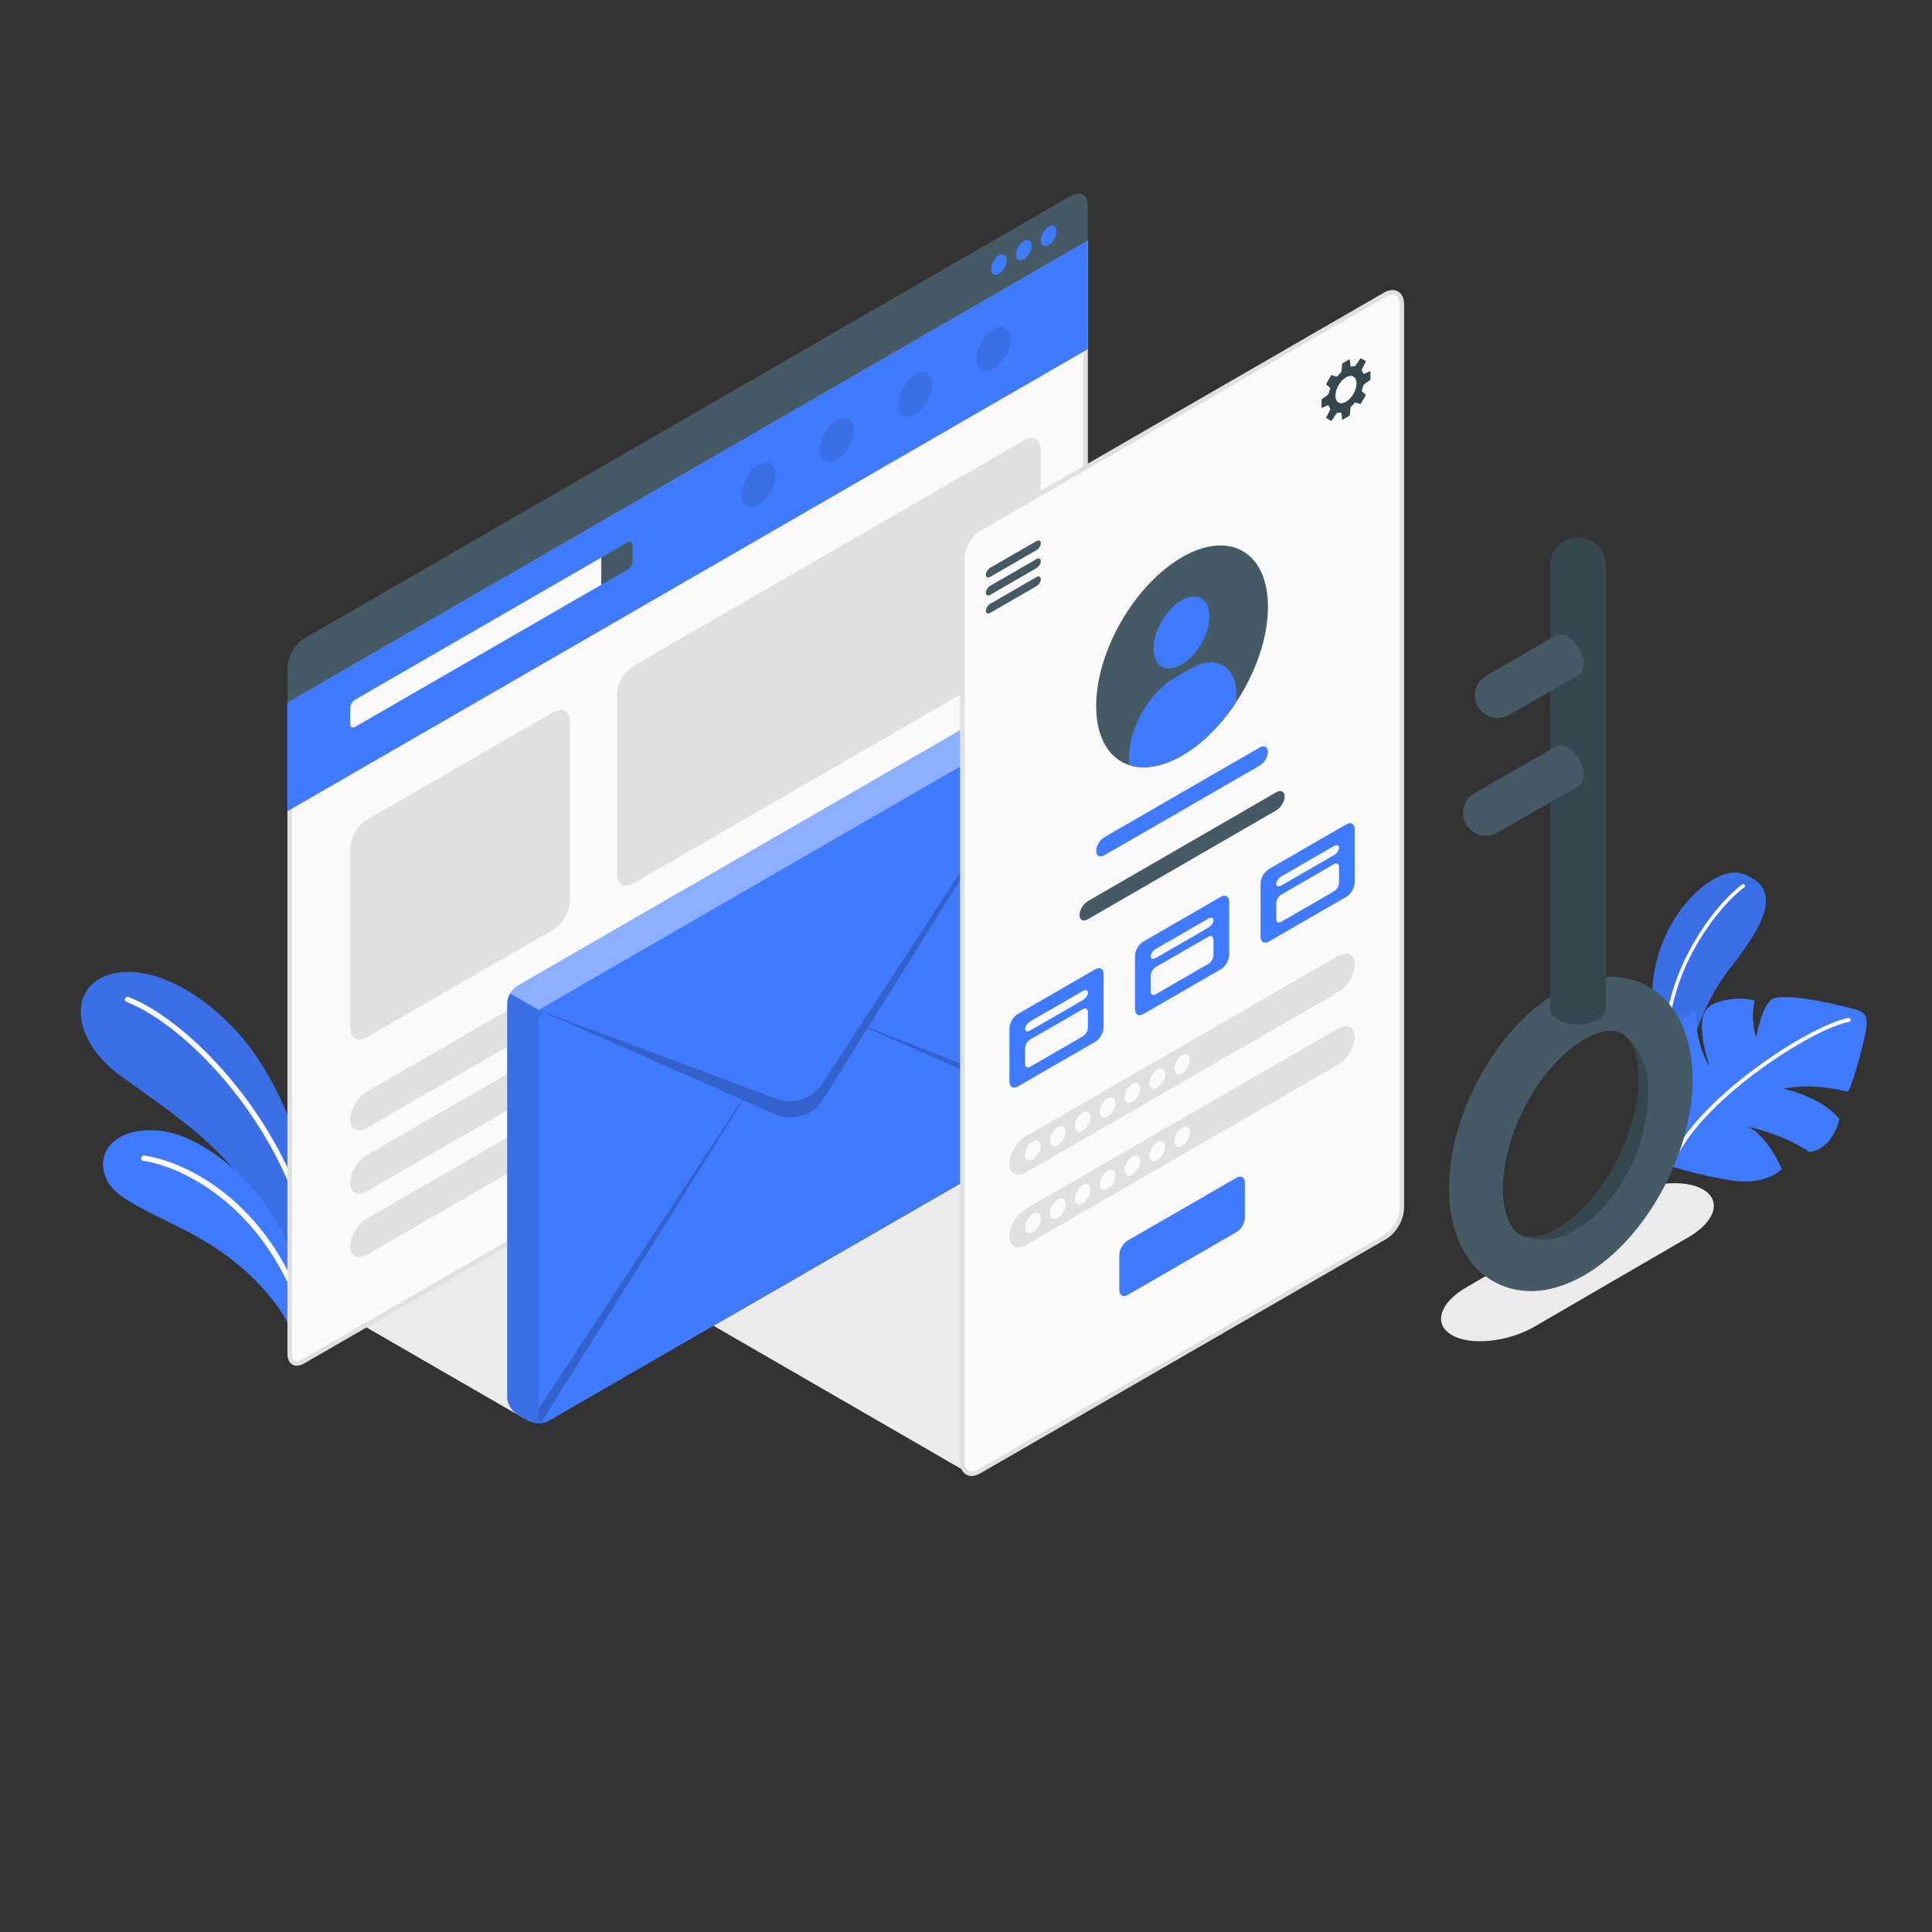<svg viewBox="0 0 500 500" fill="none" xmlns="http://www.w3.org/2000/svg">
<rect x="0" y="0" width="500" height="500" fill="#333333" stroke="none"/>
<path d="M375.731 345.512C380.595 348.32 390.155 347.354 397.083 343.354L437.019 320.16C443.947 316.16 445.612 310.636 440.738 307.822C435.863 305.008 426.297 305.972 419.37 309.975L379.465 333.179C372.539 337.182 370.867 342.703 375.731 345.512Z" fill="#EBEBEB"/>
<path d="M135.311 366.901L94.691 343.448L135.311 319.996V366.901Z" fill="#EBEBEB"/>
<path d="M250.119 380.932L184.649 343.108L250.135 305.358L250.119 380.932Z" fill="#EBEBEB"/>
<path d="M80.361 312.066C80.475 302.565 73.84 282.802 64.129 270.347C54.418 257.892 39.025 248.685 27.969 252.32C17.671 255.705 18.62 269.173 30.956 278.238C43.292 287.303 61.861 298.728 67.147 314.205L78.401 333.252L80.361 312.066Z" fill="#407BFF"/>
<path opacity="0.1" d="M80.361 312.066C80.475 302.565 73.84 282.802 64.129 270.347C54.418 257.892 39.025 248.685 27.969 252.32C17.671 255.705 18.62 269.173 30.956 278.238C43.292 287.303 61.861 298.728 67.147 314.205L78.401 333.252L80.361 312.066Z" fill="black"/>
<path d="M80.906 325.076C80.603 325.048 80.344 324.822 80.287 324.51C74.314 292.001 48.395 265.323 32.761 259.309C32.404 259.171 32.224 258.769 32.361 258.412C32.498 258.056 32.892 257.869 33.258 258.013C49.19 264.14 75.59 291.256 81.651 324.259C81.722 324.636 81.472 324.997 81.094 325.066C81.031 325.079 80.968 325.082 80.906 325.076Z" fill="white"/>
<path d="M75.819 345.778C74.357 340.419 67.939 331.527 57.476 324.12C45.901 315.926 31.175 312.045 27.845 305.736C23.845 298.157 30.278 291.118 42.249 292.749C54.22 294.38 75.104 310.992 78.177 335.661L75.819 345.778Z" fill="#407BFF"/>
<path d="M78.206 340.202C77.943 340.178 77.706 340.003 77.613 339.736C68.001 311.831 46.919 301.824 37.116 300.431C36.737 300.378 36.473 300.025 36.526 299.646C36.58 299.265 36.916 299.001 37.311 299.056C48.152 300.596 69.115 310.801 78.926 339.284C79.051 339.646 78.857 340.042 78.495 340.167C78.4 340.2 78.301 340.21 78.206 340.202Z" fill="white"/>
<path d="M434.924 285.023C434.924 285.023 436.257 264.991 448.062 250.122C459.867 235.252 459.141 229.129 451.002 226.127C442.863 223.125 423.956 241.046 428.163 265.044C432.37 289.042 434.924 285.023 434.924 285.023Z" fill="#407BFF"/>
<path opacity="0.1" d="M434.924 285.023C434.924 285.023 436.257 264.991 448.062 250.122C459.867 235.252 459.141 229.129 451.002 226.127C442.863 223.125 423.956 241.046 428.163 265.044C432.37 289.042 434.924 285.023 434.924 285.023Z" fill="black"/>
<path d="M431.319 273.581C431.075 273.581 430.87 273.391 430.855 273.145C429.476 251.086 445.055 232.987 450.886 228.891C451.094 228.744 451.386 228.794 451.534 229.004C451.682 229.214 451.631 229.504 451.421 229.652C445.704 233.668 430.43 251.424 431.784 273.087C431.8 273.343 431.605 273.564 431.349 273.58C431.338 273.581 431.328 273.581 431.319 273.581Z" fill="white"/>
<path d="M431.716 301.565C431.716 301.565 438.83 304.03 447.971 305.478C457.112 306.925 461.146 302.554 461.146 302.554C461.146 302.554 457.546 293.98 452.355 291.575C452.355 291.575 461.156 293.369 468.22 298.082C468.22 298.082 473.802 298.167 476.024 289.647C476.024 289.647 472.717 284.52 461.621 281.75C461.621 281.75 468.372 280.051 478.1 282.532C478.829 282.822 481.939 271.807 482.88 266.725C483.82 261.643 481.778 261.697 477.817 260.639C473.855 259.581 460.734 256.634 458.254 258.813C455.774 260.992 454.514 268.442 454.514 268.442C454.514 268.442 452.88 264.046 454.142 258.999C454.142 258.999 450.577 257.606 445.044 259.215C440.518 260.532 440.298 263.611 440.503 267.092C440.653 269.636 441.266 272.346 442.462 275.927C442.462 275.927 438.934 271.406 438.825 261.602C438.825 261.602 429.564 266.203 427.983 275.395C427.127 280.365 425.915 294.962 431.716 301.565Z" fill="#407BFF"/>
<path d="M433.462 299.777C433.653 299.777 433.837 299.67 433.925 299.486C441.302 284.161 468.727 266.353 478.551 264.442C478.829 264.388 479.012 264.118 478.958 263.839C478.904 263.56 478.631 263.381 478.355 263.433C468.369 265.376 440.493 283.471 433 299.041C432.877 299.297 432.984 299.604 433.24 299.727C433.312 299.761 433.387 299.777 433.462 299.777Z" fill="white"/>
<path d="M76.781 352.864C75.647 352.864 74.969 351.927 74.969 350.358V182.149L280.964 63.218L280.965 230.75C280.965 233.32 279.153 236.458 276.927 237.744L78.422 352.351C77.841 352.686 77.273 352.864 76.781 352.864Z" fill="#FAFAFA"/>
<path d="M280.379 64.231L280.38 230.75C280.38 233.094 278.665 236.065 276.635 237.237L78.13 351.844C77.637 352.128 77.171 352.279 76.781 352.279C75.674 352.279 75.554 350.935 75.554 350.358V182.486L280.379 64.231ZM281.548 62.204L74.385 181.811V350.357C74.385 352.316 75.361 353.448 76.781 353.448C77.363 353.448 78.02 353.258 78.715 352.857L277.219 238.25C279.61 236.869 281.549 233.511 281.549 230.75L281.548 62.204Z" fill="#E0E0E0"/>
<path d="M74.385 181.811V209.955L281.547 90.35L281.548 62.204L74.385 181.811Z" fill="#407BFF"/>
<path d="M90.632 183.313L90.633 187.349C90.633 188.174 91.218 188.511 91.932 188.099L155.625 151.326L155.624 144.29L91.931 181.063C91.216 181.475 90.632 182.488 90.632 183.313Z" fill="#FAFAFA"/>
<path d="M162.45 140.349C163.167 139.935 163.749 140.271 163.749 141.099V145.135C163.749 145.963 163.167 146.971 162.45 147.385L155.625 151.326L155.624 144.29L162.45 140.349Z" fill="#455A64"/>
<path d="M74.385 172.74C74.385 169.978 76.324 166.621 78.715 165.24L277.218 50.633C279.61 49.252 281.548 50.372 281.548 53.133V62.204L74.385 181.811V172.74Z" fill="#455A64"/>
<path d="M258.525 66.136C257.403 66.784 256.494 68.359 256.494 69.654C256.494 70.949 257.403 71.475 258.525 70.827C259.647 70.179 260.556 68.604 260.556 67.309C260.556 66.013 259.646 65.488 258.525 66.136Z" fill="#407BFF"/>
<path d="M264.959 62.416C263.837 63.064 262.928 64.639 262.928 65.934C262.928 67.229 263.837 67.755 264.959 67.107C266.081 66.459 266.99 64.884 266.99 63.589C266.99 62.293 266.081 61.768 264.959 62.416Z" fill="#407BFF"/>
<path d="M271.393 58.696C270.271 59.344 269.362 60.919 269.362 62.214C269.362 63.51 270.271 64.035 271.393 63.387C272.515 62.739 273.424 61.164 273.424 59.869C273.424 58.573 272.515 58.048 271.393 58.696Z" fill="#407BFF"/>
<g opacity="0.1">
<path d="M216.554 108.675C214.102 110.091 212.114 113.534 212.114 116.366C212.114 119.198 214.102 120.346 216.554 118.93C219.006 117.514 220.994 114.071 220.994 111.239C220.994 108.407 219.006 107.259 216.554 108.675Z" fill="black"/>
<path d="M196.245 120.401C193.793 121.817 191.805 125.26 191.805 128.092C191.805 130.924 193.793 132.072 196.245 130.656C198.697 129.24 200.685 125.797 200.685 122.965C200.685 120.133 198.697 118.985 196.245 120.401Z" fill="black"/>
<path d="M236.865 96.948C234.413 98.364 232.425 101.807 232.425 104.639C232.425 107.471 234.413 108.619 236.865 107.203C239.317 105.787 241.305 102.344 241.305 99.512C241.305 96.681 239.317 95.533 236.865 96.948Z" fill="black"/>
<path d="M257.175 85.2C254.723 86.616 252.735 90.059 252.735 92.891C252.735 95.723 254.723 96.871 257.175 95.455C259.627 94.039 261.615 90.596 261.615 87.764C261.614 84.932 259.627 83.784 257.175 85.2Z" fill="black"/>
</g>
<path d="M94.962 212.146L143.17 184.313C145.561 182.932 147.5 184.052 147.5 186.813V233.098C147.5 235.859 145.561 239.217 143.17 240.598L94.963 268.432C92.572 269.813 90.633 268.693 90.633 265.932L90.632 219.646C90.632 216.885 92.571 213.527 94.962 212.146Z" fill="#E0E0E0"/>
<path d="M164.02 172.277L265.031 113.955C267.422 112.574 269.361 113.694 269.361 116.455V162.74C269.361 165.501 267.422 168.859 265.031 170.24L164.021 228.562C161.63 229.943 159.691 228.824 159.691 226.062L159.69 179.776C159.69 177.016 161.628 173.658 164.02 172.277Z" fill="#E0E0E0"/>
<path d="M94.963 282.503L171.605 238.254C173.996 236.873 175.935 237.854 175.936 240.444C175.936 243.034 173.998 246.253 171.606 247.634L94.963 291.884C92.572 293.265 90.633 292.284 90.633 289.694C90.633 287.103 92.571 283.884 94.963 282.503Z" fill="#E0E0E0"/>
<path d="M94.963 298.917L171.605 254.668C173.996 253.287 175.935 254.268 175.936 256.858C175.936 259.448 173.998 262.667 171.606 264.048L94.963 308.298C92.572 309.679 90.633 308.698 90.633 306.108C90.633 303.517 92.571 300.298 94.963 298.917Z" fill="#E0E0E0"/>
<path d="M94.963 315.332L171.605 271.083C173.996 269.702 175.935 270.683 175.936 273.273C175.936 275.863 173.998 279.082 171.606 280.463L94.963 324.713C92.572 326.094 90.633 325.113 90.633 322.523C90.633 319.931 92.571 316.712 94.963 315.332Z" fill="#E0E0E0"/>
<path d="M131.253 259.673C131.253 258.016 132.416 256.001 133.851 255.173L266.762 178.437C268.197 177.609 270.523 177.608 271.958 178.437L274.886 180.128C276.321 180.956 277.484 182.971 277.484 184.628V286.507C277.484 288.157 276.315 290.182 274.886 291.007L141.975 367.743C140.546 368.568 138.208 368.568 136.779 367.743L133.851 366.053C132.422 365.228 131.253 363.203 131.253 361.553V259.673Z" fill="#407BFF"/>
<path opacity="0.4" d="M132.011 257.114L139.385 261.367L276.721 182.068C276.254 181.257 275.603 180.544 274.89 180.126L271.952 178.442C270.526 177.606 268.191 177.606 266.765 178.442L133.854 255.173C133.129 255.589 132.478 256.302 132.011 257.114Z" fill="white"/>
<path opacity="0.1" d="M131.249 259.67V361.547C131.249 363.206 132.417 365.222 133.855 366.045L136.78 367.741C137.001 367.864 137.235 367.975 137.493 368.061C137.825 368.172 138.181 368.258 138.562 368.307C139.238 368.393 139.951 368.369 140.615 368.233C140.787 368.196 140.959 368.147 141.119 368.098C141.23 368.061 141.328 368.024 141.426 367.975C140.947 368.147 140.529 368.122 140.185 367.95C139.693 367.692 139.386 367.102 139.386 366.242V264.365C139.386 263.296 139.927 262.484 140.738 262.153L139.386 261.367L132.012 257.114C131.544 257.925 131.249 258.846 131.249 259.67Z" fill="black"/>
<path opacity="0.2" d="M139.385 261.366L200.937 284.362C205.325 285.997 210.253 284.374 212.81 280.454L222.694 265.311L277.213 181.785L224.665 265.88L277.483 286.551C277.471 287.387 277.163 288.321 276.672 289.144L224.517 266.116L213.031 284.498C210.389 288.714 205.054 290.361 200.507 288.345L192.329 284.735L140.185 367.951C139.693 367.693 139.386 367.103 139.386 366.243V364.547L192.074 284.623L139.385 261.366Z" fill="black"/>
<path d="M249.052 144.405V378.308C249.052 381.069 250.991 382.189 253.382 380.808L358.46 320.142C360.851 318.761 362.79 315.403 362.79 312.642V78.739C362.79 75.978 360.851 74.858 358.46 76.239L253.382 136.905C250.991 138.286 249.052 141.644 249.052 144.405Z" fill="#FAFAFA" stroke="#E0E0E0" stroke-width="1.17" stroke-miterlimit="10"/>
<path d="M255.142 148.764C255.142 148.116 255.646 147.3 256.268 146.941L268.238 140.033C268.86 139.674 269.364 139.908 269.364 140.556C269.364 141.203 268.86 142.019 268.238 142.378L256.269 149.287C255.646 149.645 255.142 149.411 255.142 148.764Z" fill="#455A64"/>
<path d="M255.142 153.422C255.142 152.774 255.646 151.958 256.268 151.599L268.238 144.691C268.86 144.332 269.364 144.566 269.364 145.214C269.364 145.862 268.86 146.677 268.238 147.036L256.269 153.945C255.646 154.303 255.142 154.069 255.142 153.422Z" fill="#455A64"/>
<path d="M255.142 158.08C255.142 157.432 255.646 156.616 256.268 156.257L268.238 149.349C268.86 148.99 269.364 149.224 269.364 149.872C269.364 150.52 268.86 151.335 268.238 151.694L256.269 158.603C255.646 158.961 255.142 158.727 255.142 158.08Z" fill="#455A64"/>
<path d="M354.665 98.101V96.233C354.665 96.121 354.583 96.068 354.481 96.114L353.041 96.763C352.939 96.809 352.835 96.758 352.801 96.652C352.717 96.387 352.609 96.149 352.48 95.938C352.422 95.843 352.409 95.689 352.458 95.589L353.418 93.654C353.468 93.554 353.429 93.428 353.333 93.372L352.291 92.771C352.195 92.715 352.066 92.745 352.004 92.838L350.808 94.637C350.746 94.73 350.606 94.795 350.495 94.792C350.248 94.786 349.987 94.811 349.716 94.871C349.607 94.895 349.511 94.83 349.5 94.719L349.342 93.148C349.331 93.037 349.244 92.992 349.147 93.048L347.529 93.982C347.433 94.038 347.346 94.173 347.336 94.284L347.174 96.084C347.164 96.195 347.088 96.345 347.006 96.42C346.691 96.71 346.39 97.029 346.107 97.371C346.036 97.457 345.894 97.498 345.789 97.461L344.75 97.098C344.645 97.061 344.514 97.11 344.459 97.206L343.27 99.266C343.214 99.363 343.238 99.5 343.322 99.573L344.155 100.291C344.24 100.364 344.275 100.507 344.236 100.611C344.082 101.027 343.955 101.447 343.862 101.865C343.838 101.974 343.746 102.114 343.655 102.179L342.177 103.219C342.086 103.283 342.012 103.426 342.012 103.537V105.405C342.012 105.517 342.094 105.57 342.196 105.524L343.636 104.875C343.738 104.829 343.842 104.88 343.876 104.986C343.96 105.251 344.068 105.489 344.197 105.7C344.255 105.795 344.268 105.949 344.219 106.049L343.259 107.984C343.209 108.084 343.248 108.21 343.344 108.266L344.386 108.867C344.482 108.923 344.611 108.893 344.673 108.8L345.869 107.001C345.931 106.908 346.071 106.843 346.182 106.845C346.429 106.851 346.69 106.826 346.961 106.766C347.07 106.742 347.166 106.807 347.177 106.918L347.335 108.49C347.346 108.601 347.434 108.646 347.53 108.59L349.148 107.656C349.244 107.6 349.331 107.465 349.341 107.354L349.503 105.554C349.513 105.443 349.589 105.293 349.671 105.218C349.986 104.928 350.286 104.609 350.569 104.267C350.64 104.181 350.782 104.14 350.887 104.177L351.925 104.539C352.03 104.576 352.161 104.527 352.217 104.431L353.406 102.371C353.462 102.275 353.438 102.137 353.354 102.064L352.521 101.346C352.436 101.273 352.401 101.13 352.44 101.026C352.594 100.61 352.721 100.19 352.814 99.772C352.838 99.663 352.93 99.523 353.021 99.458L354.499 98.418C354.591 98.355 354.665 98.213 354.665 98.101ZM348.34 103.975C346.831 104.846 345.607 104.14 345.607 102.397C345.607 100.654 346.831 98.535 348.34 97.664C349.849 96.793 351.073 97.499 351.073 99.242C351.072 100.984 349.849 103.103 348.34 103.975Z" fill="#37474F"/>
<path d="M305.92 144.201C318.198 137.112 328.151 142.859 328.151 157.036C328.151 171.213 318.198 188.452 305.92 195.541C293.642 202.63 283.689 196.883 283.689 182.706C283.69 168.528 293.643 151.289 305.92 144.201Z" fill="#455A64"/>
<path d="M305.765 155.358C309.748 153.058 312.977 154.922 312.977 159.521C312.977 164.121 309.748 169.714 305.765 172.013C301.782 174.312 298.553 172.449 298.553 167.849C298.553 163.25 301.782 157.657 305.765 155.358Z" fill="#407BFF"/>
<path d="M319.978 179.883C319.978 172.326 314.672 169.263 308.129 173.042L304.038 175.404C297.495 179.182 292.189 188.371 292.189 195.927V197.988C293.37 198.38 294.653 198.574 296.008 198.577C298.993 198.583 302.353 197.6 305.92 195.541C311.254 192.461 316.147 187.463 319.978 181.636V179.883Z" fill="#407BFF"/>
<path d="M285.855 216.634L325.986 193.464C327.182 192.774 328.151 193.264 328.151 194.559C328.151 195.854 327.182 197.464 325.986 198.154L285.855 221.324C284.659 222.014 283.69 221.524 283.69 220.229C283.69 218.934 284.659 217.325 285.855 216.634Z" fill="#407BFF"/>
<path d="M281.549 233.207L330.294 205.034C331.49 204.344 332.459 204.834 332.459 206.129C332.459 207.424 331.49 209.034 330.294 209.724L281.549 237.897C280.353 238.587 279.384 238.097 279.384 236.802C279.384 235.507 280.353 233.897 281.549 233.207Z" fill="#455A64"/>
<path d="M331.593 227.745L345.242 219.864C345.959 219.45 346.541 219.639 346.541 220.287C346.541 220.935 345.959 221.796 345.242 222.21L331.593 230.091C330.876 230.505 330.294 230.316 330.294 229.668C330.294 229.02 330.876 228.159 331.593 227.745Z" fill="#37474F"/>
<path d="M263.403 262.43L283.445 250.859C284.641 250.169 285.61 250.728 285.61 252.109V265.871C285.61 267.252 284.641 268.931 283.445 269.621L263.403 281.192C262.207 281.882 261.238 281.323 261.238 279.942V266.18C261.238 264.799 262.207 263.12 263.403 262.43Z" fill="#407BFF"/>
<path d="M266.6 264.353L280.249 256.472C280.966 256.058 281.548 256.247 281.548 256.895C281.548 257.543 280.966 258.404 280.249 258.818L266.6 266.699C265.883 267.113 265.301 266.924 265.301 266.276C265.301 265.628 265.882 264.767 266.6 264.353Z" fill="#FAFAFA"/>
<path d="M265.301 271.294V275.329C265.301 276.157 265.883 276.493 266.6 276.079L280.249 268.198C280.966 267.784 281.548 266.776 281.548 265.948V261.912C281.548 261.084 280.967 260.748 280.249 261.162L266.599 269.043C265.882 269.458 265.301 270.465 265.301 271.294Z" fill="#FAFAFA"/>
<path d="M295.899 243.668L315.941 232.097C317.137 231.407 318.106 231.966 318.106 233.347V247.109C318.106 248.49 317.137 250.169 315.941 250.859L295.899 262.43C294.703 263.12 293.734 262.561 293.734 261.18V247.418C293.734 246.038 294.703 244.359 295.899 243.668Z" fill="#407BFF"/>
<path d="M299.097 245.592L312.746 237.711C313.463 237.297 314.045 237.486 314.045 238.134C314.045 238.782 313.463 239.643 312.746 240.057L299.097 247.938C298.38 248.352 297.798 248.163 297.798 247.515C297.798 246.867 298.379 246.006 299.097 245.592Z" fill="#FAFAFA"/>
<path d="M297.798 252.533V256.568C297.798 257.396 298.38 257.732 299.097 257.318L312.746 249.437C313.463 249.023 314.045 248.015 314.045 247.187L314.046 243.151C314.046 242.323 313.464 241.987 312.747 242.401L299.097 250.282C298.379 250.697 297.798 251.704 297.798 252.533Z" fill="#FAFAFA"/>
<path d="M328.395 224.906L348.437 213.335C349.633 212.645 350.602 213.204 350.602 214.585V228.347C350.602 229.728 349.633 231.407 348.437 232.097L328.395 243.668C327.199 244.358 326.23 243.799 326.23 242.418V228.656C326.23 227.275 327.2 225.596 328.395 224.906Z" fill="#407BFF"/>
<path d="M331.593 226.829L345.242 218.948C345.959 218.534 346.541 218.723 346.541 219.371C346.541 220.019 345.96 220.88 345.242 221.294L331.593 229.175C330.876 229.589 330.294 229.4 330.294 228.752C330.294 228.104 330.876 227.244 331.593 226.829Z" fill="#FAFAFA"/>
<path d="M330.294 233.77V237.805C330.294 238.633 330.876 238.969 331.593 238.555L345.242 230.674C345.959 230.26 346.541 229.252 346.541 228.424V224.388C346.541 223.56 345.96 223.224 345.242 223.638L331.592 231.519C330.876 231.934 330.294 232.942 330.294 233.77Z" fill="#FAFAFA"/>
<path d="M265.568 294.013L346.272 247.418C348.664 246.037 350.602 247.018 350.602 249.608C350.602 252.198 348.663 255.418 346.272 256.798L265.568 303.393C263.177 304.774 261.238 303.793 261.238 301.203C261.238 298.612 263.177 295.393 265.568 294.013Z" fill="#E0E0E0"/>
<path d="M265.568 312.774L346.272 266.179C348.664 264.798 350.602 265.779 350.602 268.369C350.602 270.959 348.663 274.179 346.272 275.559L265.568 322.154C263.177 323.535 261.238 322.554 261.238 319.964C261.238 317.374 263.177 314.155 265.568 312.774Z" fill="#E0E0E0"/>
<path d="M291.839 321.06L320.005 304.798C321.201 304.108 322.17 304.667 322.17 306.048V315.119C322.17 316.5 321.201 318.179 320.005 318.869L291.839 335.131C290.643 335.821 289.674 335.262 289.674 333.881V324.81C289.673 323.429 290.643 321.75 291.839 321.06Z" fill="#407BFF"/>
<path d="M267.332 295.391C266.21 296.039 265.301 297.614 265.301 298.909C265.301 300.204 266.21 300.729 267.332 300.082C268.454 299.435 269.363 297.859 269.363 296.564C269.363 295.268 268.454 294.743 267.332 295.391Z" fill="#FAFAFA"/>
<path d="M273.765 291.67C272.643 292.318 271.734 293.893 271.734 295.188C271.734 296.483 272.643 297.009 273.765 296.361C274.887 295.713 275.796 294.138 275.796 292.843C275.796 291.548 274.887 291.023 273.765 291.67Z" fill="#FAFAFA"/>
<path d="M280.201 287.95C279.079 288.598 278.17 290.173 278.17 291.468C278.17 292.763 279.079 293.289 280.201 292.641C281.323 291.993 282.232 290.418 282.232 289.123C282.232 287.828 281.322 287.303 280.201 287.95Z" fill="#FAFAFA"/>
<path d="M286.635 284.23C285.513 284.878 284.604 286.453 284.604 287.748C284.604 289.043 285.513 289.568 286.635 288.921C287.757 288.273 288.665 286.698 288.665 285.403C288.665 284.108 287.757 283.582 286.635 284.23Z" fill="#FAFAFA"/>
<path d="M293.069 280.51C291.947 281.158 291.038 282.733 291.038 284.028C291.038 285.323 291.947 285.849 293.069 285.201C294.191 284.553 295.1 282.978 295.1 281.683C295.1 280.388 294.191 279.862 293.069 280.51Z" fill="#FAFAFA"/>
<path d="M299.504 276.79C298.382 277.438 297.473 279.013 297.473 280.308C297.473 281.603 298.382 282.129 299.504 281.481C300.626 280.833 301.535 279.258 301.535 277.963C301.535 276.668 300.625 276.142 299.504 276.79Z" fill="#FAFAFA"/>
<path d="M305.938 273.07C304.816 273.718 303.907 275.293 303.907 276.588C303.907 277.883 304.816 278.408 305.938 277.761C307.06 277.113 307.969 275.538 307.969 274.243C307.969 272.947 307.06 272.422 305.938 273.07Z" fill="#FAFAFA"/>
<path d="M267.332 314.173C266.21 314.821 265.301 316.396 265.301 317.691C265.301 318.986 266.21 319.512 267.332 318.864C268.454 318.216 269.363 316.641 269.363 315.346C269.363 314.051 268.454 313.525 267.332 314.173Z" fill="#FAFAFA"/>
<path d="M273.765 310.453C272.643 311.101 271.734 312.676 271.734 313.971C271.734 315.266 272.643 315.791 273.765 315.144C274.887 314.496 275.796 312.921 275.796 311.626C275.796 310.33 274.887 309.805 273.765 310.453Z" fill="#FAFAFA"/>
<path d="M280.201 306.733C279.079 307.381 278.17 308.956 278.17 310.251C278.17 311.546 279.079 312.072 280.201 311.424C281.323 310.776 282.232 309.201 282.232 307.906C282.232 306.61 281.322 306.085 280.201 306.733Z" fill="#FAFAFA"/>
<path d="M286.635 303.012C285.513 303.66 284.604 305.235 284.604 306.53C284.604 307.825 285.513 308.351 286.635 307.703C287.757 307.055 288.665 305.48 288.665 304.185C288.665 302.89 287.757 302.365 286.635 303.012Z" fill="#FAFAFA"/>
<path d="M293.069 299.292C291.947 299.94 291.038 301.515 291.038 302.81C291.038 304.105 291.947 304.63 293.069 303.983C294.191 303.335 295.1 301.76 295.1 300.465C295.1 299.17 294.191 298.645 293.069 299.292Z" fill="#FAFAFA"/>
<path d="M299.504 295.572C298.382 296.22 297.473 297.795 297.473 299.09C297.473 300.385 298.382 300.911 299.504 300.263C300.626 299.615 301.535 298.04 301.535 296.745C301.534 295.45 300.625 294.924 299.504 295.572Z" fill="#FAFAFA"/>
<path d="M305.938 291.852C304.816 292.5 303.907 294.075 303.907 295.37C303.907 296.665 304.816 297.191 305.938 296.543C307.06 295.896 307.969 294.32 307.969 293.025C307.969 291.729 307.06 291.204 305.938 291.852Z" fill="#FAFAFA"/>
<path d="M396.186 334.13C392.678 334.13 389.351 333.265 386.338 331.526C379.132 327.365 374.999 318.657 374.999 307.635C374.999 288.253 387.318 265.956 403.045 256.877C411.513 251.989 419.922 251.458 426.727 255.387C433.934 259.548 438.066 268.256 438.066 279.278C438.066 298.66 425.747 320.957 410.02 330.036C405.302 332.759 400.601 334.13 396.186 334.13ZM416.846 266.746C414.324 266.746 411.659 268.013 410.02 268.959C398.599 275.553 388.95 293.264 388.95 307.635C388.95 313.452 390.581 317.866 393.313 319.444C396.424 321.24 400.745 319.28 403.044 317.954C414.465 311.36 424.114 293.649 424.114 279.278C424.114 273.461 422.483 269.047 419.751 267.469C418.857 266.952 417.863 266.746 416.846 266.746Z" fill="#455A64"/>
<path d="M426.61 282.381C426.61 271.494 419.751 267.469 419.751 267.469C422.483 269.047 424.114 273.461 424.114 279.278C424.114 293.648 414.465 311.359 403.044 317.954C400.745 319.28 396.424 321.24 393.314 319.445C393.314 319.445 399.102 323.037 407.099 318.675C418.677 312.358 426.61 296.751 426.61 282.381Z" fill="#37474F"/>
<path d="M415.608 146.294C415.608 142.31 412.379 139.081 408.395 139.081C404.411 139.081 401.182 142.31 401.182 146.294C401.182 146.301 401.183 146.307 401.183 146.313H401.182V261.021C401.182 262.087 401.886 263.153 403.295 263.966C406.112 265.592 410.679 265.592 413.496 263.966C414.904 263.153 415.609 262.087 415.609 261.021V146.314H415.608C415.607 146.307 415.608 146.301 415.608 146.294Z" fill="#37474F"/>
<path d="M409.846 171.927C409.846 169.271 407.981 166.04 405.681 164.712C404.511 164.036 403.457 163.989 402.701 164.449L402.697 164.443L384.899 174.697L384.468 174.953C384.406 174.984 384.345 175.015 384.294 175.056C383.986 175.261 383.699 175.497 383.443 175.753C382.366 176.819 381.7 178.306 381.7 179.937C381.7 182.172 382.941 184.121 384.766 185.126C385.607 185.577 386.561 185.833 387.586 185.833C388.601 185.833 389.565 185.577 390.396 185.126C390.509 185.064 390.622 184.993 390.734 184.931L408.645 174.616L408.642 174.611C409.385 174.171 409.846 173.245 409.846 171.927Z" fill="#455A64"/>
<path d="M409.846 200.652C409.846 197.996 407.981 194.765 405.681 193.437C404.511 192.762 403.457 192.714 402.701 193.174L402.697 193.168L381.837 205.147L381.406 205.403C381.344 205.434 381.283 205.465 381.232 205.506C380.924 205.711 380.637 205.947 380.381 206.203C379.304 207.269 378.638 208.756 378.638 210.387C378.638 212.622 379.879 214.571 381.704 215.576C382.545 216.027 383.498 216.284 384.524 216.284C385.539 216.284 386.503 216.028 387.334 215.576C387.447 215.514 387.559 215.443 387.672 215.381L408.645 203.34L408.642 203.335C409.385 202.897 409.846 201.97 409.846 200.652Z" fill="#455A64"/>
</svg>
